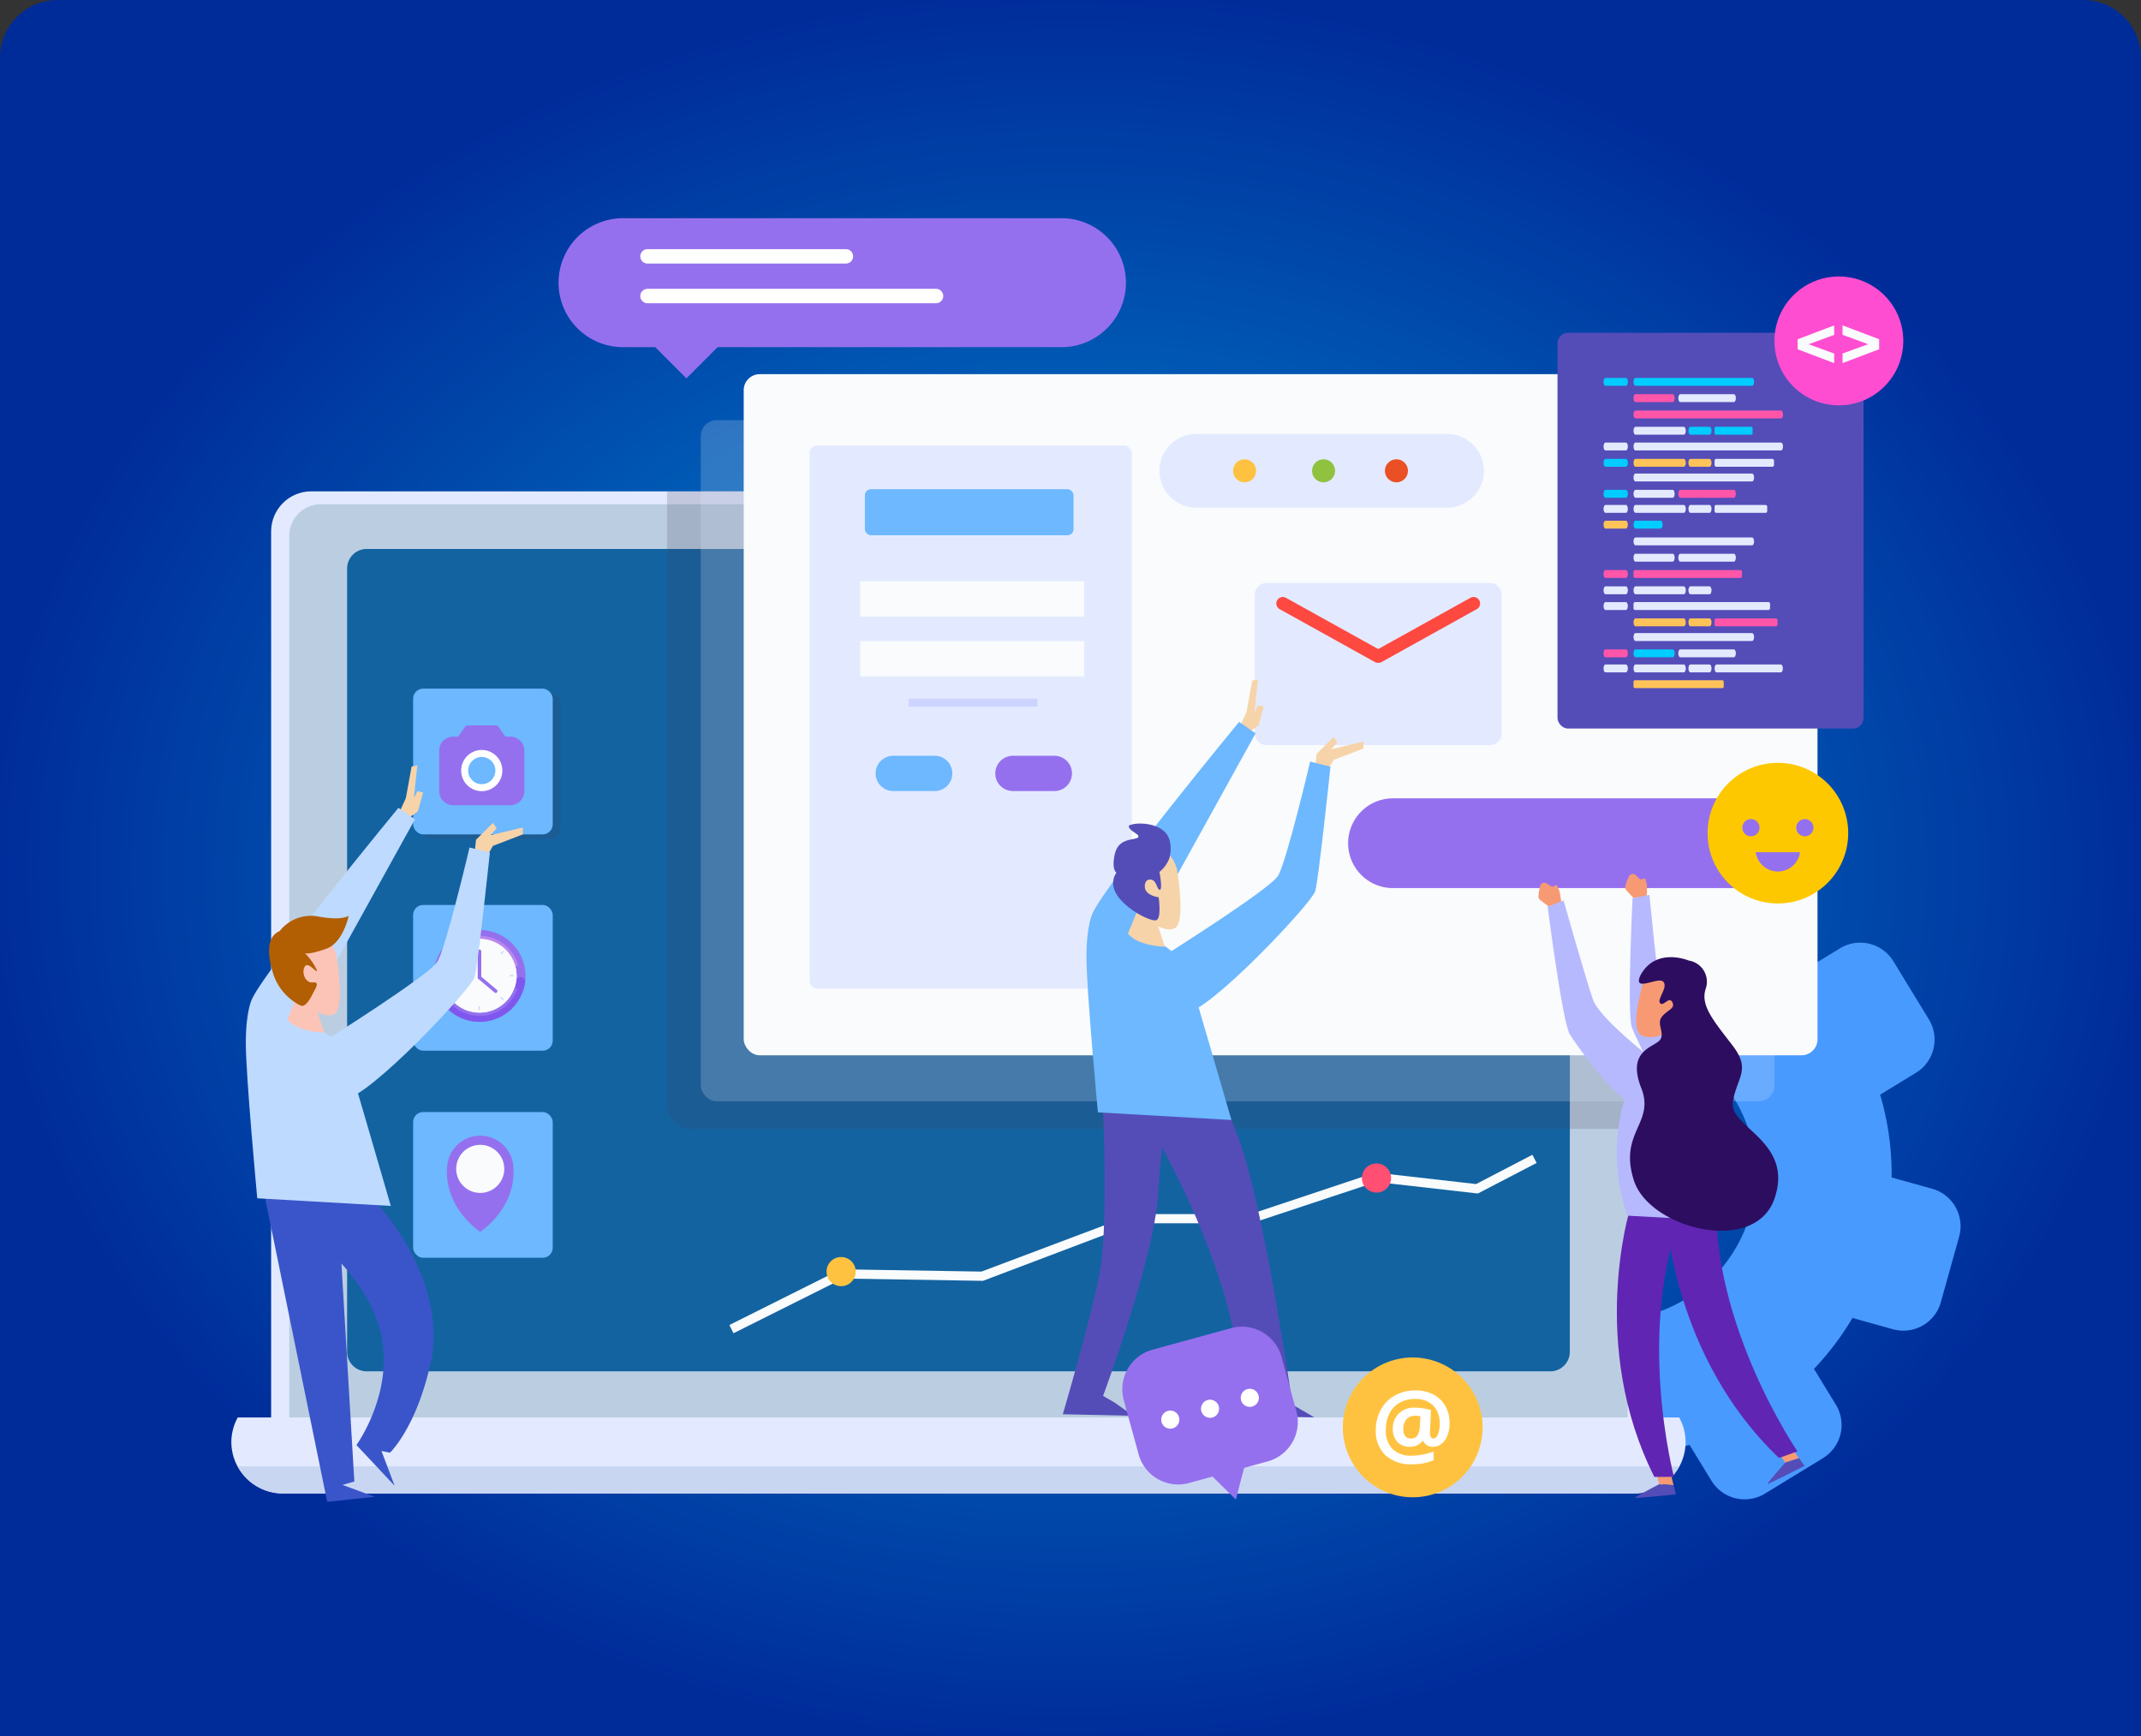 <svg xmlns="http://www.w3.org/2000/svg" xmlns:xlink="http://www.w3.org/1999/xlink" width="370" height="300" viewBox="0 0 370 300">
  <rect x="0" y="0" width="370" height="300" fill="#333333" stroke="none"/>
  <defs>
    <radialGradient id="radial-gradient" cx="0.5" cy="0.5" r="0.5" gradientUnits="objectBoundingBox">
      <stop offset="0" stop-color="#0094d6"/>
      <stop offset="1" stop-color="#002c9a"/>
    </radialGradient>
  </defs>
  <g id="Group_8208" data-name="Group 8208" transform="translate(-375 -1216)">
    <path id="Rectangle_645" data-name="Rectangle 645" d="M10,0H360a10,10,0,0,1,10,10V300a0,0,0,0,1,0,0H0a0,0,0,0,1,0,0V10A10,10,0,0,1,10,0Z" transform="translate(375 1216)" fill="url(#radial-gradient)"/>
    <g id="Group_7280" data-name="Group 7280" transform="translate(41.323 1081.118)">
      <path id="Path_23923" data-name="Path 23923" d="M542.088,315.765a25.146,25.146,0,0,0,2.384-41.322,94.108,94.108,0,0,1,10.363-12.273c1.813-1.812,3.656-3.521,5.517-5.156.744.629,1.473,1.276,2.183,1.953l6.19-3.783a6.721,6.721,0,0,1,9.238,2.229l6.132,10.034a6.719,6.719,0,0,1-2.229,9.238l-6.19,3.783a48.464,48.464,0,0,1,1.984,14.305l7,1.951a6.721,6.721,0,0,1,4.667,8.279l-3.162,11.328A6.72,6.72,0,0,1,577.881,321l-6.989-1.951a48.343,48.343,0,0,1-6.65,8.8l3.783,6.19a6.72,6.72,0,0,1-2.229,9.238l-10.034,6.133a6.719,6.719,0,0,1-9.238-2.229l-3.783-6.19a48.3,48.3,0,0,1-11.01,1.9,77.052,77.052,0,0,1-2.764-23.455A25.041,25.041,0,0,0,542.088,315.765Z" transform="translate(82.921 43.585)" fill="#489aff"/>
      <g id="Group_7239" data-name="Group 7239" transform="translate(373.658 219.792)">
        <g id="Group_7238" data-name="Group 7238">
          <rect id="Rectangle_1428" data-name="Rectangle 1428" width="237.564" height="168.795" rx="6.928" transform="translate(6.877)" fill="#e3eaff"/>
          <path id="Path_26979" data-name="Path 26979" d="M5.491,0H225.822a5.491,5.491,0,0,1,5.491,5.491V158.863a5.491,5.491,0,0,1-5.491,5.491H5.491A5.491,5.491,0,0,1,0,158.863V5.491A5.491,5.491,0,0,1,5.491,0Z" transform="translate(10.003 2.221)" fill="#bbcee1"/>
          <path id="Path_26978" data-name="Path 26978" d="M3.383,0H207.924a3.383,3.383,0,0,1,3.383,3.383V138.734a3.383,3.383,0,0,1-3.383,3.383H3.383A3.383,3.383,0,0,1,0,138.734V3.383A3.383,3.383,0,0,1,3.383,0Z" transform="translate(20.005 9.955)" fill="#1363a1"/>
          <path id="Path_23924" data-name="Path 23924" d="M374.767,307.683a8.816,8.816,0,0,0-1.109,4.22,8.909,8.909,0,0,0,8.908,8.908h233.5a8.909,8.909,0,0,0,8.91-8.908,8.817,8.817,0,0,0-1.109-4.22Z" transform="translate(-373.658 -147.641)" fill="#e3eaff"/>
        </g>
        <path id="Path_23925" data-name="Path 23925" d="M374.381,313.185a8.866,8.866,0,0,0,7.8,4.688h233.5a8.869,8.869,0,0,0,7.8-4.688Z" transform="translate(-373.272 -144.702)" fill="#c8d6f2"/>
      </g>
      <path id="Path_23926" data-name="Path 23926" d="M581.259,203.359H422.736V309.3a4.242,4.242,0,0,0,4.242,4.242H591.887V213.986A10.627,10.627,0,0,0,581.259,203.359Z" transform="translate(26.212 16.433)" fill="#424261" opacity="0.2"/>
      <rect id="Rectangle_1431" data-name="Rectangle 1431" width="185.572" height="117.706" rx="2.765" transform="translate(454.78 207.494)" fill="#e3eaff" opacity="0.21"/>
      <rect id="Rectangle_1432" data-name="Rectangle 1432" width="185.572" height="117.706" rx="2.765" transform="translate(462.202 199.541)" fill="#f9fbfc"/>
      <rect id="Rectangle_1433" data-name="Rectangle 1433" width="24.124" height="25.185" rx="1.728" transform="translate(406.465 254.682)" fill="#424261" opacity="0.2"/>
      <rect id="Rectangle_1434" data-name="Rectangle 1434" width="24.124" height="25.185" rx="1.728" transform="translate(405.073 291.266)" fill="#6db8ff"/>
      <rect id="Rectangle_1435" data-name="Rectangle 1435" width="24.124" height="25.185" rx="1.728" transform="translate(405.073 327.055)" fill="#6db8ff"/>
      <g id="Group_7240" data-name="Group 7240" transform="translate(410.905 331.139)">
        <path id="Path_23927" data-name="Path 23927" d="M409.438,281.675a5.734,5.734,0,0,0-11.469,0s-.809,6.075,5.734,10.9C410.246,287.75,409.438,281.675,409.438,281.675Z" transform="translate(-397.937 -275.941)" fill="#9570ee"/>
        <path id="Path_23928" data-name="Path 23928" d="M403.48,285.265a4.153,4.153,0,1,1,3.8-3.8A4.155,4.155,0,0,1,403.48,285.265Z" transform="translate(-397.376 -275.39)" fill="#f9fbfc"/>
      </g>
      <g id="Group_7247" data-name="Group 7247" transform="translate(408.624 295.593)">
        <g id="Group_7242" data-name="Group 7242">
          <g id="Group_7241" data-name="Group 7241">
            <path id="Path_23929" data-name="Path 23929" d="M412.318,260.7a7.934,7.934,0,1,1-7.933-7.933A7.933,7.933,0,0,1,412.318,260.7Z" transform="translate(-396.451 -252.77)" fill="#9570ee"/>
            <path id="Path_23930" data-name="Path 23930" d="M410.248,260.168a6.4,6.4,0,1,1-6.4-6.4A6.4,6.4,0,0,1,410.248,260.168Z" transform="translate(-395.916 -252.235)" fill="#f9fbfc"/>
            <path id="Path_23931" data-name="Path 23931" d="M403.933,253.949a6.4,6.4,0,0,1,6.133,4.573.256.256,0,0,0,.245.187h0a.256.256,0,0,0,.245-.327,6.91,6.91,0,0,0-13.25,0,.257.257,0,0,0,.247.327h0a.259.259,0,0,0,.245-.187A6.4,6.4,0,0,1,403.933,253.949Z" transform="translate(-395.999 -252.414)" fill="#bb87ee"/>
            <path id="Path_23932" data-name="Path 23932" d="M411.459,258.075a.763.763,0,0,0-.759.655,6.4,6.4,0,0,1-12.676,0,.763.763,0,0,0-.759-.655h0a.766.766,0,0,0-.762.864,7.932,7.932,0,0,0,15.72,0,.766.766,0,0,0-.762-.864Z" transform="translate(-396.428 -249.937)" fill="#7f57ee"/>
            <path id="Path_23933" data-name="Path 23933" d="M410.248,260.168a6.4,6.4,0,1,1-6.4-6.4A6.4,6.4,0,0,1,410.248,260.168Z" transform="translate(-395.916 -252.235)" fill="#f9fbfc"/>
            <path id="Path_23934" data-name="Path 23934" d="M410.12,259.287a.26.26,0,0,0-.242.17,6.4,6.4,0,0,1-11.989,0,.26.26,0,0,0-.241-.17h0a.257.257,0,0,0-.242.345,6.913,6.913,0,0,0,12.955,0,.256.256,0,0,0-.241-.345Z" transform="translate(-395.95 -249.289)" fill="#9570ee"/>
          </g>
          <path id="Path_23935" data-name="Path 23935" d="M401.718,260.09h0a.307.307,0,0,1-.307-.307v-4.5a.308.308,0,0,1,.307-.307h0a.308.308,0,0,1,.308.307v4.5A.307.307,0,0,1,401.718,260.09Z" transform="translate(-393.802 -251.594)" fill="#9570ee"/>
          <path id="Path_23936" data-name="Path 23936" d="M401.492,258.035h0a.306.306,0,0,1,.433-.035l2.778,2.347a.307.307,0,0,1,.037.433h0a.307.307,0,0,1-.433.037l-2.778-2.349A.306.306,0,0,1,401.492,258.035Z" transform="translate(-393.797 -250.016)" fill="#9570ee"/>
        </g>
        <g id="Group_7243" data-name="Group 7243" transform="translate(7.755 1.97)">
          <rect id="Rectangle_1436" data-name="Rectangle 1436" width="0.23" height="0.614" fill="#ced6ff"/>
          <rect id="Rectangle_1437" data-name="Rectangle 1437" width="0.23" height="0.614" transform="translate(0 11.209)" fill="#ced6ff"/>
        </g>
        <g id="Group_7244" data-name="Group 7244" transform="translate(1.958 7.767)">
          <rect id="Rectangle_1438" data-name="Rectangle 1438" width="0.23" height="0.614" transform="translate(0 0.23) rotate(-90)" fill="#ced6ff"/>
          <rect id="Rectangle_1439" data-name="Rectangle 1439" width="0.23" height="0.614" transform="translate(11.209 0.23) rotate(-90)" fill="#ced6ff"/>
        </g>
        <g id="Group_7245" data-name="Group 7245" transform="translate(3.608 3.62)">
          <rect id="Rectangle_1440" data-name="Rectangle 1440" width="0.23" height="0.614" transform="translate(0 0.163) rotate(-44.976)" fill="#ced6ff"/>
          <rect id="Rectangle_1441" data-name="Rectangle 1441" width="0.23" height="0.614" transform="translate(7.926 8.089) rotate(-45)" fill="#ced6ff"/>
        </g>
        <g id="Group_7246" data-name="Group 7246" transform="translate(3.608 3.62)">
          <rect id="Rectangle_1442" data-name="Rectangle 1442" width="0.23" height="0.614" transform="translate(0.163 8.523) rotate(-134.997)" fill="#ced6ff"/>
          <rect id="Rectangle_1443" data-name="Rectangle 1443" width="0.23" height="0.614" transform="matrix(-0.707, -0.707, 0.707, -0.707, 8.089, 0.597)" fill="#ced6ff"/>
        </g>
      </g>
      <g id="Group_7254" data-name="Group 7254" transform="translate(376.157 253.887)">
        <rect id="Rectangle_1444" data-name="Rectangle 1444" width="24.124" height="25.185" rx="1.728" transform="translate(28.916)" fill="#6db8ff"/>
        <g id="Group_7253" data-name="Group 7253" transform="translate(0 13.255)">
          <path id="Path_23937" data-name="Path 23937" d="M393.83,243.569l1.988-1.392.895-3.281-.994-.2-.6,1.193.6-5.667-.994.2-.994,5.468-1.193,2.585,1.093.7" transform="translate(-366.074 -234.224)" fill="#f7d3a9"/>
          <path id="Path_23938" data-name="Path 23938" d="M401.048,246.007l.265-2.386,2.916-2.916.663.928-1.06,1.193L409.4,241.5v1.193l-5.17,1.988-1.06,1.856Z" transform="translate(-361.528 -230.763)" fill="#f7d3a9"/>
          <g id="Group_7252" data-name="Group 7252" transform="translate(0 7.339)">
            <g id="Group_7251" data-name="Group 7251">
              <path id="Path_23939" data-name="Path 23939" d="M377.389,282.612l10.843,53.044,8.206-.879-5.568-2.052,2.051-.586-2.931-49.527Z" transform="translate(-374.165 -215.72)" fill="#3a55ca"/>
              <path id="Path_23940" data-name="Path 23940" d="M393.66,283.06s13.773,12.9,11.722,28.428c-2.344,12.308-7.327,17-7.327,17l-1.465-.293,2.272,6.007-6.6-7.034s8.132-11.21,3.077-22.859A31.4,31.4,0,0,0,379.3,288.483s9.451-8.572,10.111-8.353A45.416,45.416,0,0,1,393.66,283.06Z" transform="translate(-373.144 -217.048)" fill="#3a55ca"/>
              <g id="Group_7250" data-name="Group 7250">
                <path id="Path_23941" data-name="Path 23941" d="M401.663,239.008s-22.639,27.476-25.276,32.969c0,0-1.1,1.979-1.1,7.693s1.979,26.816,1.979,26.816l23.079,1.318s-7.474-25.716-7.693-26.375-3.956-4.616-7.473-5.5l19.342-34.946Z" transform="translate(-375.287 -239.008)" fill="#bedaff"/>
                <g id="Group_7249" data-name="Group 7249" transform="translate(5.939 20.838)">
                  <path id="Path_23942" data-name="Path 23942" d="M384.834,262.018s.962,2.853,1.493,4.578c0,0-4.711-.1-6.37-2.289l1.758-4.213Z" transform="translate(-378.732 -248.585)" fill="#fcc4b7"/>
                  <g id="Group_7248" data-name="Group 7248">
                    <path id="Path_23943" data-name="Path 23943" d="M388.843,257.109s1.393,8.114,0,9.958-6.17-1.29-8.16-4.242-2.389-9.588.994-10.142A6.257,6.257,0,0,1,388.843,257.109Z" transform="translate(-379.158 -252.592)" fill="#fcc4b7"/>
                  </g>
                </g>
                <path id="Path_23944" data-name="Path 23944" d="M384.4,277s18.15-11.418,19.613-13.759,5.563-19.761,5.563-19.761l3.513.877s-2.049,19.468-2.634,21.517-18.444,21.078-22.542,21.078S382.346,281.68,384.4,277Z" transform="translate(-370.914 -236.621)" fill="#bedaff"/>
              </g>
            </g>
            <path id="Path_23945" data-name="Path 23945" d="M379.741,253.811a6.882,6.882,0,0,1,6.629-2.519c4.242.795,5.3-.132,5.3-.132s-.928,4.639-3.844,5.7-3.711.795-3.711.795a9.887,9.887,0,0,1,1.988,2.784c.4,1.192-1.325-1.459-1.988-.531s0,2.916,1.325,2.784.529.928,0,1.988-1.325,2.386-2.122,1.988a9.367,9.367,0,0,1-4.639-5.3C377.621,258.053,377.356,254.871,379.741,253.811Z" transform="translate(-373.89 -232.518)" fill="#b25e02"/>
          </g>
        </g>
      </g>
      <rect id="Rectangle_1445" data-name="Rectangle 1445" width="55.672" height="93.847" rx="1.296" transform="translate(473.602 211.868)" fill="#e3eaff"/>
      <rect id="Rectangle_1446" data-name="Rectangle 1446" width="36.054" height="7.953" rx="1.037" transform="translate(483.146 219.424)" fill="#6db8ff"/>
      <path id="Path_23946" data-name="Path 23946" d="M456.444,239.24h-7.16a3.046,3.046,0,0,1-3.047-3.047h0a3.047,3.047,0,0,1,3.047-3.048h7.16a3.047,3.047,0,0,1,3.048,3.048h0A3.047,3.047,0,0,1,456.444,239.24Z" transform="translate(38.764 32.342)" fill="#6db8ff"/>
      <path id="Path_23947" data-name="Path 23947" d="M469.925,239.24h-7.161a3.046,3.046,0,0,1-3.047-3.047h0a3.047,3.047,0,0,1,3.047-3.048h7.161a3.047,3.047,0,0,1,3.047,3.048h0A3.046,3.046,0,0,1,469.925,239.24Z" transform="translate(45.963 32.342)" fill="#9570ee"/>
      <rect id="Rectangle_1447" data-name="Rectangle 1447" width="38.705" height="6.097" transform="translate(482.35 235.33)" fill="#f9fbfc"/>
      <rect id="Rectangle_1448" data-name="Rectangle 1448" width="38.705" height="6.097" transform="translate(482.35 245.669)" fill="#f9fbfc"/>
      <rect id="Rectangle_1449" data-name="Rectangle 1449" width="22.269" height="1.392" transform="translate(490.701 255.61)" fill="#cdd4ff"/>
      <path id="Path_23948" data-name="Path 23948" d="M576.807,253.448H507.216a7.754,7.754,0,0,1-7.753-7.755h0a7.754,7.754,0,0,1,7.753-7.753h69.591a7.754,7.754,0,0,1,7.753,7.753h0A7.754,7.754,0,0,1,576.807,253.448Z" transform="translate(67.19 34.902)" fill="#9570ee"/>
      <g id="Group_7255" data-name="Group 7255" transform="translate(534.045 209.881)">
        <path id="Path_23949" data-name="Path 23949" d="M527.914,209.622H484.57a6.362,6.362,0,0,1-6.363-6.362h0a6.362,6.362,0,0,1,6.363-6.362h43.344a6.362,6.362,0,0,1,6.362,6.362h0A6.362,6.362,0,0,1,527.914,209.622Z" transform="translate(-478.207 -196.898)" fill="#e3eaff"/>
        <path id="Path_23950" data-name="Path 23950" d="M490.478,201.737a1.988,1.988,0,1,1-1.988-1.988A1.988,1.988,0,0,1,490.478,201.737Z" transform="translate(-473.777 -195.375)" fill="#ffc240"/>
        <path id="Path_23951" data-name="Path 23951" d="M499.378,201.737a1.988,1.988,0,1,1-1.988-1.988A1.988,1.988,0,0,1,499.378,201.737Z" transform="translate(-469.023 -195.375)" fill="#90c240"/>
        <path id="Path_23952" data-name="Path 23952" d="M507.586,201.737a1.988,1.988,0,1,1-1.988-1.988A1.988,1.988,0,0,1,507.586,201.737Z" transform="translate(-464.64 -195.375)" fill="#eb4f24"/>
      </g>
      <g id="Group_7257" data-name="Group 7257" transform="translate(409.571 260.235)">
        <circle id="Ellipse_431" data-name="Ellipse 431" cx="4.843" cy="4.843" r="4.843" transform="translate(2.444 2.95)" fill="#fff"/>
        <g id="Group_7256" data-name="Group 7256">
          <path id="Path_23953" data-name="Path 23953" d="M409.376,231.666h-.853L407.3,229.94a.52.52,0,0,0-.422-.218h-4.894a.515.515,0,0,0-.42.218l-1.226,1.726h-.855a2.421,2.421,0,0,0-2.413,2.415v7.02a2.421,2.421,0,0,0,2.413,2.415h9.895a2.421,2.421,0,0,0,2.413-2.415v-7.02A2.421,2.421,0,0,0,409.376,231.666Zm-4.947,9.422a3.558,3.558,0,1,1,3.558-3.558A3.558,3.558,0,0,1,404.429,241.088Z" transform="translate(-397.068 -229.722)" fill="#9570ee"/>
          <circle id="Ellipse_432" data-name="Ellipse 432" cx="2.352" cy="2.352" r="2.352" transform="translate(5.009 5.456)" fill="#6db8ff"/>
        </g>
      </g>
      <g id="Group_7258" data-name="Group 7258" transform="translate(550.525 235.631)">
        <path id="Rectangle_1450" data-name="Rectangle 1450" d="M2.045,0h38.57a2.045,2.045,0,0,1,2.045,2.045V25.977a2.045,2.045,0,0,1-2.045,2.045H2.044A2.044,2.044,0,0,1,0,25.977V2.045A2.045,2.045,0,0,1,2.045,0Z" fill="#e3eaff"/>
        <path id="Path_23954" data-name="Path 23954" d="M509.025,226.637h-.083a1.121,1.121,0,0,1-.545-.141l-16.444-9.135a1.121,1.121,0,0,1,1.089-1.961l15.941,8.856,15.941-8.856a1.121,1.121,0,0,1,1.088,1.961L509.57,226.5A1.129,1.129,0,0,1,509.025,226.637Z" transform="translate(-487.654 -212.843)" fill="#fd4940"/>
      </g>
      <rect id="Rectangle_1451" data-name="Rectangle 1451" width="52.888" height="68.397" rx="1.814" transform="translate(602.84 192.383)" fill="#544db8"/>
      <g id="Group_7259" data-name="Group 7259" transform="translate(610.792 200.188)">
        <path id="Path_23955" data-name="Path 23955" d="M532.1,191.944h-3.524c-.187,0-.339-.305-.339-.683h0c0-.376.152-.681.339-.681H532.1c.189,0,.341.305.341.681h0C532.438,191.639,532.286,191.944,532.1,191.944Z" transform="translate(-528.235 -190.58)" fill="#0cf"/>
        <path id="Path_23956" data-name="Path 23956" d="M552.109,191.944H531.953c-.187,0-.339-.305-.339-.683h0c0-.376.152-.681.339-.681h20.156c.187,0,.341.305.341.681h0C552.45,191.639,552.3,191.944,552.109,191.944Z" transform="translate(-526.43 -190.58)" fill="#0cf"/>
        <path id="Path_23957" data-name="Path 23957" d="M538.382,193.778h-6.429c-.187,0-.339-.305-.339-.681h0c0-.376.152-.681.339-.681h6.429c.187,0,.339.305.339.681h0C538.721,193.473,538.57,193.778,538.382,193.778Z" transform="translate(-526.43 -189.599)" fill="#ff56a9"/>
        <path id="Path_23958" data-name="Path 23958" d="M546.264,193.778H537c-.187,0-.339-.305-.339-.681h0c0-.376.152-.681.339-.681h9.267c.187,0,.339.305.339.681h0C546.6,193.473,546.452,193.778,546.264,193.778Z" transform="translate(-523.736 -189.599)" fill="#e3eaff"/>
        <path id="Path_23959" data-name="Path 23959" d="M552.109,202.718H531.953c-.187,0-.339-.305-.339-.683h0c0-.376.152-.681.339-.681h20.156c.187,0,.341.305.341.681h0C552.45,202.413,552.3,202.718,552.109,202.718Z" transform="translate(-526.43 -184.826)" fill="#e3eaff"/>
        <path id="Path_23960" data-name="Path 23960" d="M532.1,204.552h-3.524c-.187,0-.339-.3-.339-.681h0c0-.376.152-.681.339-.681H532.1c.189,0,.341.305.341.681h0C532.438,204.249,532.286,204.552,532.1,204.552Z" transform="translate(-528.235 -183.845)" fill="#0cf"/>
        <path id="Path_23961" data-name="Path 23961" d="M538.382,204.552h-6.429c-.187,0-.339-.3-.339-.681h0c0-.376.152-.681.339-.681h6.429c.187,0,.339.305.339.681h0C538.721,204.249,538.57,204.552,538.382,204.552Z" transform="translate(-526.43 -183.845)" fill="#e3eaff"/>
        <path id="Path_23962" data-name="Path 23962" d="M546.264,204.552H537c-.187,0-.339-.3-.339-.681h0c0-.376.152-.681.339-.681h9.267c.187,0,.339.305.339.681h0C546.6,204.249,546.452,204.552,546.264,204.552Z" transform="translate(-523.736 -183.845)" fill="#ff56a9"/>
        <path id="Path_23963" data-name="Path 23963" d="M557.109,195.614H531.953c-.187,0-.339-.305-.339-.681h0c0-.376.152-.681.339-.681h25.156c.187,0,.339.305.339.681h0C557.448,195.309,557.3,195.614,557.109,195.614Z" transform="translate(-526.43 -188.619)" fill="#ff56a9"/>
        <rect id="Rectangle_1452" data-name="Rectangle 1452" width="6.575" height="1.363" rx="0.234" transform="translate(19.19 8.449)" fill="#0cf"/>
        <path id="Path_23964" data-name="Path 23964" d="M540.309,197.45h-8.356c-.187,0-.339-.305-.339-.681h0c0-.377.152-.681.339-.681h8.356c.187,0,.339.3.339.681h0C540.648,197.145,540.5,197.45,540.309,197.45Z" transform="translate(-526.43 -187.638)" fill="#e3eaff"/>
        <path id="Path_23965" data-name="Path 23965" d="M541.453,197.45h-3.314c-.187,0-.339-.305-.339-.681h0c0-.377.152-.681.339-.681h3.314c.187,0,.339.3.339.681h0C541.792,197.145,541.64,197.45,541.453,197.45Z" transform="translate(-523.127 -187.638)" fill="#0cf"/>
        <path id="Path_23966" data-name="Path 23966" d="M532.1,199.226h-3.524c-.187,0-.339-.305-.339-.683h0c0-.376.152-.681.339-.681H532.1c.189,0,.341.305.341.681h0C532.438,198.921,532.286,199.226,532.1,199.226Z" transform="translate(-528.235 -186.691)" fill="#e3eaff"/>
        <path id="Path_23967" data-name="Path 23967" d="M557.109,199.226H531.953c-.187,0-.339-.305-.339-.683h0c0-.376.152-.681.339-.681h25.156c.187,0,.339.305.339.681h0C557.448,198.921,557.3,199.226,557.109,199.226Z" transform="translate(-526.43 -186.691)" fill="#e3eaff"/>
        <path id="Path_23968" data-name="Path 23968" d="M532.1,206.254h-3.524c-.187,0-.339-.305-.339-.683h0c0-.376.152-.681.339-.681H532.1c.189,0,.341.305.341.681h0C532.438,205.949,532.286,206.254,532.1,206.254Z" transform="translate(-528.235 -182.937)" fill="#e3eaff"/>
        <rect id="Rectangle_1453" data-name="Rectangle 1453" width="9.096" height="1.363" rx="0.275" transform="translate(19.19 21.953)" fill="#e3eaff"/>
        <path id="Path_23969" data-name="Path 23969" d="M540.309,206.254h-8.356c-.187,0-.339-.305-.339-.683h0c0-.376.152-.681.339-.681h8.356c.187,0,.339.305.339.681h0C540.648,205.949,540.5,206.254,540.309,206.254Z" transform="translate(-526.43 -182.937)" fill="#e3eaff"/>
        <path id="Path_23970" data-name="Path 23970" d="M541.453,206.254h-3.314c-.187,0-.339-.305-.339-.683h0c0-.376.152-.681.339-.681h3.314c.187,0,.339.305.339.681h0C541.792,205.949,541.64,206.254,541.453,206.254Z" transform="translate(-523.127 -182.937)" fill="#e3eaff"/>
        <path id="Path_23971" data-name="Path 23971" d="M532.1,208.027h-3.524c-.187,0-.339-.305-.339-.681h0c0-.376.152-.681.339-.681H532.1c.189,0,.341.305.341.681h0C532.438,207.722,532.286,208.027,532.1,208.027Z" transform="translate(-528.235 -181.989)" fill="#ffc359"/>
        <path id="Path_23972" data-name="Path 23972" d="M536.308,208.027h-4.355c-.187,0-.339-.305-.339-.681h0c0-.376.152-.681.339-.681h4.355c.187,0,.339.305.339.681h0C536.647,207.722,536.5,208.027,536.308,208.027Z" transform="translate(-526.43 -181.989)" fill="#0cf"/>
        <path id="Path_23973" data-name="Path 23973" d="M528.574,201.06c-.187,0-.339-.3-.339-.681h0c0-.376.152-.681.339-.681H532.1c.189,0,.341.305.341.681h0c0,.377-.152.681-.341.681" transform="translate(-528.235 -185.71)" fill="#0cf"/>
        <rect id="Rectangle_1454" data-name="Rectangle 1454" width="10.278" height="1.363" rx="0.292" transform="translate(19.19 13.988)" fill="#e3eaff"/>
        <path id="Path_23974" data-name="Path 23974" d="M540.309,201.06h-8.356c-.187,0-.339-.3-.339-.681h0c0-.376.152-.681.339-.681h8.356c.187,0,.339.305.339.681h0C540.648,200.757,540.5,201.06,540.309,201.06Z" transform="translate(-526.43 -185.71)" fill="#ffc359"/>
        <path id="Path_23975" data-name="Path 23975" d="M541.453,201.06h-3.314c-.187,0-.339-.3-.339-.681h0c0-.376.152-.681.339-.681h3.314c.187,0,.339.305.339.681h0C541.792,200.757,541.64,201.06,541.453,201.06Z" transform="translate(-523.127 -185.71)" fill="#ffc359"/>
        <path id="Path_23976" data-name="Path 23976" d="M552.109,209.916H531.953c-.187,0-.339-.305-.339-.683h0c0-.376.152-.681.339-.681h20.156c.187,0,.341.305.341.681h0C552.45,209.611,552.3,209.916,552.109,209.916Z" transform="translate(-526.43 -180.981)" fill="#e3eaff"/>
        <path id="Path_23977" data-name="Path 23977" d="M538.382,211.75h-6.429c-.187,0-.339-.3-.339-.681h0c0-.376.152-.681.339-.681h6.429c.187,0,.339.305.339.681h0C538.721,211.447,538.57,211.75,538.382,211.75Z" transform="translate(-526.43 -180.001)" fill="#e3eaff"/>
        <path id="Path_23978" data-name="Path 23978" d="M546.264,211.75H537c-.187,0-.339-.3-.339-.681h0c0-.376.152-.681.339-.681h9.267c.187,0,.339.305.339.681h0C546.6,211.447,546.452,211.75,546.264,211.75Z" transform="translate(-523.736 -180.001)" fill="#e3eaff"/>
        <path id="Path_23979" data-name="Path 23979" d="M552.109,220.69H531.953c-.187,0-.339-.305-.339-.681h0c0-.377.152-.683.339-.683h20.156c.187,0,.341.305.341.683h0C552.45,220.385,552.3,220.69,552.109,220.69Z" transform="translate(-526.43 -175.227)" fill="#e3eaff"/>
        <path id="Path_23980" data-name="Path 23980" d="M532.1,222.526h-3.524c-.187,0-.339-.305-.339-.683h0c0-.376.152-.681.339-.681H532.1c.189,0,.341.305.341.681h0C532.438,222.221,532.286,222.526,532.1,222.526Z" transform="translate(-528.235 -174.247)" fill="#ff56a9"/>
        <path id="Path_23981" data-name="Path 23981" d="M538.382,222.526h-6.429c-.187,0-.339-.305-.339-.683h0c0-.376.152-.681.339-.681h6.429c.187,0,.339.305.339.681h0C538.721,222.221,538.57,222.526,538.382,222.526Z" transform="translate(-526.43 -174.247)" fill="#0cf"/>
        <path id="Path_23982" data-name="Path 23982" d="M546.264,222.526H537c-.187,0-.339-.305-.339-.683h0c0-.376.152-.681.339-.681h9.267c.187,0,.339.305.339.681h0C546.6,222.221,546.452,222.526,546.264,222.526Z" transform="translate(-523.736 -174.247)" fill="#e3eaff"/>
        <path id="Path_23983" data-name="Path 23983" d="M532.1,213.586h-3.524c-.187,0-.339-.305-.339-.681h0c0-.376.152-.681.339-.681H532.1c.189,0,.341.305.341.681h0C532.438,213.281,532.286,213.586,532.1,213.586Z" transform="translate(-528.235 -179.02)" fill="#ff56a9"/>
        <rect id="Rectangle_1455" data-name="Rectangle 1455" width="18.743" height="1.363" rx="0.267" transform="translate(5.183 33.204)" fill="#ff56a9"/>
        <path id="Path_23984" data-name="Path 23984" d="M532.1,215.422h-3.524c-.187,0-.339-.305-.339-.681h0c0-.376.152-.681.339-.681H532.1c.189,0,.341.305.341.681h0C532.438,215.117,532.286,215.422,532.1,215.422Z" transform="translate(-528.235 -178.04)" fill="#e3eaff"/>
        <path id="Path_23985" data-name="Path 23985" d="M540.309,215.422h-8.356c-.187,0-.339-.305-.339-.681h0c0-.376.152-.681.339-.681h8.356c.187,0,.339.305.339.681h0C540.648,215.117,540.5,215.422,540.309,215.422Z" transform="translate(-526.43 -178.04)" fill="#e3eaff"/>
        <path id="Path_23986" data-name="Path 23986" d="M541.453,215.422h-3.314c-.187,0-.339-.305-.339-.681h0c0-.376.152-.681.339-.681h3.314c.187,0,.339.305.339.681h0C541.792,215.117,541.64,215.422,541.453,215.422Z" transform="translate(-523.127 -178.04)" fill="#e3eaff"/>
        <path id="Path_23987" data-name="Path 23987" d="M532.1,217.2h-3.524c-.187,0-.339-.305-.339-.681h0c0-.377.152-.683.339-.683H532.1c.189,0,.341.305.341.683h0C532.438,216.893,532.286,217.2,532.1,217.2Z" transform="translate(-528.235 -177.092)" fill="#e3eaff"/>
        <path id="Rectangle_1456" data-name="Rectangle 1456" d="M.3,0h23a.3.3,0,0,1,.3.3v.764a.3.3,0,0,1-.3.3H.3a.3.3,0,0,1-.3-.3V.3A.3.3,0,0,1,.3,0Z" transform="translate(5.183 38.742)" fill="#e3eaff"/>
        <path id="Path_23988" data-name="Path 23988" d="M532.1,224.226h-3.524c-.187,0-.339-.305-.339-.681h0c0-.377.152-.683.339-.683H532.1c.189,0,.341.305.341.683h0C532.438,223.921,532.286,224.226,532.1,224.226Z" transform="translate(-528.235 -173.339)" fill="#e3eaff"/>
        <path id="Path_23989" data-name="Path 23989" d="M552.207,224.226H541.083c-.187,0-.339-.305-.339-.681h0c0-.377.152-.683.339-.683h11.124c.187,0,.339.305.339.683h0C552.546,223.921,552.394,224.226,552.207,224.226Z" transform="translate(-521.554 -173.339)" fill="#e3eaff"/>
        <path id="Path_23990" data-name="Path 23990" d="M540.309,224.226h-8.356c-.187,0-.339-.305-.339-.681h0c0-.377.152-.683.339-.683h8.356c.187,0,.339.305.339.683h0C540.648,223.921,540.5,224.226,540.309,224.226Z" transform="translate(-526.43 -173.339)" fill="#e3eaff"/>
        <path id="Path_23991" data-name="Path 23991" d="M541.453,224.226h-3.314c-.187,0-.339-.305-.339-.681h0c0-.377.152-.683.339-.683h3.314c.187,0,.339.305.339.683h0C541.792,223.921,541.64,224.226,541.453,224.226Z" transform="translate(-523.127 -173.339)" fill="#e3eaff"/>
        <rect id="Rectangle_1457" data-name="Rectangle 1457" width="15.592" height="1.363" rx="0.243" transform="translate(5.183 52.246)" fill="#ffc359"/>
        <rect id="Rectangle_1458" data-name="Rectangle 1458" width="10.882" height="1.363" rx="0.301" transform="translate(19.19 41.559)" fill="#ff56a9"/>
        <path id="Path_23992" data-name="Path 23992" d="M540.309,219.032h-8.356c-.187,0-.339-.3-.339-.681h0c0-.376.152-.681.339-.681h8.356c.187,0,.339.305.339.681h0C540.648,218.729,540.5,219.032,540.309,219.032Z" transform="translate(-526.43 -176.112)" fill="#ffc359"/>
        <path id="Path_23993" data-name="Path 23993" d="M541.453,219.032h-3.314c-.187,0-.339-.3-.339-.681h0c0-.376.152-.681.339-.681h3.314c.187,0,.339.305.339.681h0C541.792,218.729,541.64,219.032,541.453,219.032Z" transform="translate(-523.127 -176.112)" fill="#ffc359"/>
      </g>
      <g id="Group_7263" data-name="Group 7263" transform="translate(640.329 182.661)">
        <circle id="Ellipse_433" data-name="Ellipse 433" cx="11.134" cy="11.134" r="11.134" fill="#ff4dd1"/>
        <g id="Group_7262" data-name="Group 7262" transform="translate(4.006 8.444)">
          <g id="Group_7260" data-name="Group 7260">
            <path id="Path_23994" data-name="Path 23994" d="M556.422,186.305,552,187.925l4.423,1.608v1.66l-6.322-2.4v-1.726l6.322-2.4Z" transform="translate(-550.1 -184.659)" fill="#f9fbfc"/>
          </g>
          <g id="Group_7261" data-name="Group 7261" transform="translate(7.766)">
            <path id="Path_23995" data-name="Path 23995" d="M555.162,184.659l6.322,2.4v1.726l-6.322,2.4v-1.66l4.423-1.608-4.423-1.62Z" transform="translate(-555.162 -184.659)" fill="#f9fbfc"/>
          </g>
        </g>
      </g>
      <g id="Group_7265" data-name="Group 7265" transform="translate(561.039 364.764)">
        <circle id="Ellipse_434" data-name="Ellipse 434" cx="12.078" cy="12.078" r="12.078" transform="matrix(0.828, -0.561, 0.561, 0.828, 0, 13.558)" fill="#ffc240"/>
        <g id="Group_7264" data-name="Group 7264" transform="translate(10.398 10.39)">
          <path id="Path_23996" data-name="Path 23996" d="M515.335,310.325a5.688,5.688,0,0,1-.359,2.059,3.41,3.41,0,0,1-1.016,1.465,2.357,2.357,0,0,1-1.523.531,1.891,1.891,0,0,1-1.023-.278,1.581,1.581,0,0,1-.64-.73h-.126a2.676,2.676,0,0,1-2.148,1.008,2.875,2.875,0,0,1-2.178-.831,3.151,3.151,0,0,1-.8-2.277,3.519,3.519,0,0,1,1.048-2.657,3.777,3.777,0,0,1,2.734-1.006,9.45,9.45,0,0,1,1.479.129,8.115,8.115,0,0,1,1.332.308l-.18,3.82q0,1.084.594,1.085.5,0,.8-.73a5.177,5.177,0,0,0,.3-1.91,4.592,4.592,0,0,0-.523-2.221,3.559,3.559,0,0,0-1.473-1.473,4.515,4.515,0,0,0-2.168-.508,5.543,5.543,0,0,0-2.741.649,4.343,4.343,0,0,0-1.784,1.87,6.151,6.151,0,0,0-.621,2.824,4.474,4.474,0,0,0,1.152,3.308,4.521,4.521,0,0,0,3.34,1.152,10.042,10.042,0,0,0,1.819-.184,12.093,12.093,0,0,0,1.953-.535v1.5a9.392,9.392,0,0,1-3.711.71,6.485,6.485,0,0,1-4.627-1.562,5.675,5.675,0,0,1-1.66-4.343,7.273,7.273,0,0,1,.847-3.5,6.158,6.158,0,0,1,2.415-2.468,7.127,7.127,0,0,1,3.6-.894,6.561,6.561,0,0,1,3.07.7,4.987,4.987,0,0,1,2.085,2A5.963,5.963,0,0,1,515.335,310.325Zm-8,.977q0,1.648,1.342,1.648a1.252,1.252,0,0,0,1.071-.5,3.147,3.147,0,0,0,.445-1.612l.1-1.727a4.306,4.306,0,0,0-.9-.086,1.934,1.934,0,0,0-1.52.609A2.413,2.413,0,0,0,507.338,311.3Z" transform="translate(-502.581 -304.632)" fill="#fff"/>
        </g>
      </g>
      <g id="Group_7266" data-name="Group 7266" transform="translate(430.204 172.59)">
        <path id="Path_23997" data-name="Path 23997" d="M497.433,172.59H421.662a11.143,11.143,0,1,0,0,22.286h5.572l5.385,5.386L438,194.876h59.429a11.143,11.143,0,0,0,0-22.286Z" transform="translate(-410.518 -172.59)" fill="#9570ee"/>
        <path id="Path_23998" data-name="Path 23998" d="M470.834,183.037H420.974a1.246,1.246,0,0,1-1.247-1.246h0a1.247,1.247,0,0,1,1.247-1.247h49.859a1.247,1.247,0,0,1,1.246,1.247h0A1.246,1.246,0,0,1,470.834,183.037Z" transform="translate(-405.6 -168.342)" fill="#fff"/>
        <path id="Path_23999" data-name="Path 23999" d="M455.252,178.568H420.974a1.246,1.246,0,0,1-1.247-1.246h0a1.247,1.247,0,0,1,1.247-1.247h34.278a1.247,1.247,0,0,1,1.247,1.247h0A1.246,1.246,0,0,1,455.252,178.568Z" transform="translate(-405.6 -170.729)" fill="#fff"/>
      </g>
      <g id="Group_7270" data-name="Group 7270" transform="translate(599.546 285.91)">
        <path id="Path_24000" data-name="Path 24000" d="M535.184,265.275s-.928,2.752-1.439,4.415c0,0,4.543-.1,6.141-2.208l-1.7-4.062Z" transform="translate(-514.046 -237.399)" fill="#f7d3a9"/>
        <g id="Group_7267" data-name="Group 7267" transform="translate(16.675 103.49)">
          <path id="Path_24001" data-name="Path 24001" d="M534.238,314.166l.388,1.731,2.508.141-.53-2.119Z" transform="translate(-530.458 -313.918)" fill="#f79a74"/>
          <path id="Path_24002" data-name="Path 24002" d="M535.942,315.208s-4.2,2.191-4.168,2.332,7.1-.6,7.1-.6l-.423-1.589Z" transform="translate(-531.774 -313.229)" fill="#544db8"/>
        </g>
        <g id="Group_7268" data-name="Group 7268" transform="translate(39.585 99.168)">
          <path id="Path_24003" data-name="Path 24003" d="M548.055,312.183l.985,1.475,2.391-.771-1.257-1.787Z" transform="translate(-545.988 -311.101)" fill="#f79a74"/>
          <path id="Path_24004" data-name="Path 24004" d="M549.759,313.036s-3.133,3.556-3.05,3.676,6.409-3.116,6.409-3.116l-.968-1.33Z" transform="translate(-546.708 -310.479)" fill="#544db8"/>
        </g>
        <path id="Path_24005" data-name="Path 24005" d="M531.977,284.333s-7.206,23.527,4.239,46.207h3.392s-6.782-25.647,1.7-46.418Z" transform="translate(-516.185 -226.343)" fill="#6125b3"/>
        <path id="Path_24006" data-name="Path 24006" d="M535.277,285.961s1.117,24.581,19.517,42.1l3.194-1.14s-15-21.878-14-44.289Z" transform="translate(-513.228 -227.14)" fill="#6125b3"/>
        <g id="Group_7269" data-name="Group 7269" transform="translate(0 0)">
          <path id="Path_24007" data-name="Path 24007" d="M534.432,249.894l.009-1.451a.717.717,0,0,0-.025-.189l-.276-1.037-.827.212-.844-.779a.715.715,0,0,0-1.134.218,7.98,7.98,0,0,0-.65,1.8.708.708,0,0,0,.183.6l1.289,1.41a.717.717,0,0,0,.733.2l1.028-.3A.715.715,0,0,0,534.432,249.894Z" transform="translate(-515.684 -246.458)" fill="#f79a74"/>
          <path id="Path_24008" data-name="Path 24008" d="M546.585,280.451s-9.4-10.073-10.018-13.844-1.994-17.794-1.994-17.794l-2.9.558s-.994,20.061-.115,22.372,6.53,14.083,10.212,15.171S548.039,284.371,546.585,280.451Z" transform="translate(-515.406 -245.2)" fill="#b6b9fe"/>
          <path id="Path_24009" data-name="Path 24009" d="M533.144,259.909s-2.122,7.054-.778,8.832,6.287.169,8.207-2.677,2.3-9.247-.96-9.781S533.911,257.065,533.144,259.909Z" transform="translate(-515.02 -241.273)" fill="#f79a74"/>
          <path id="Path_24010" data-name="Path 24010" d="M547.031,295.925s1.907-20.348,1.907-25.858c0-.253,0-.489-.008-.726a5.435,5.435,0,0,0-6.351-3.232c-1.413.284-6.923,2.05-6.888,2.261l-.015-.018a13.617,13.617,0,0,0-3.482,3.41,32.847,32.847,0,0,0-.635,23.315Z" transform="translate(-516.189 -236.027)" fill="#b6b9fe"/>
          <path id="Path_24011" data-name="Path 24011" d="M524.807,250.408l-.247-1.43a.667.667,0,0,0-.057-.181l-.454-.973-.776.353-.968-.62a.717.717,0,0,0-1.078.414,8.062,8.062,0,0,0-.322,1.892.707.707,0,0,0,.284.552l1.516,1.163a.718.718,0,0,0,.758.072l.959-.48A.715.715,0,0,0,524.807,250.408Z" transform="translate(-520.904 -245.932)" fill="#f79a74"/>
          <path id="Path_24012" data-name="Path 24012" d="M542.077,278.479s-11.022-8.266-12.294-11.869-5.087-17.168-5.087-17.168l-2.755,1.06s2.544,19.923,3.815,22.043,8.9,12.716,12.718,13.141S544.2,282.083,542.077,278.479Z" transform="translate(-520.35 -244.865)" fill="#b6b9fe"/>
          <path id="Path_24013" data-name="Path 24013" d="M541.361,256.415s-5.652-2.4-8.336,2.544c-1.414,3.108,3.108.141,3.956,1.129s-1.131,2.968-.566,3.674,1.554-1.272,2.12-.141-.848,1.272-1.838,2.543.848,3.11-.565,4.24-5.369,1.977-2.967,8.054-3.956,7.631-1.272,15.967,20.913,13,24.3,3.11-7.913-12.294-7.206-16.674,3.249-5.512-.141-9.892-5.51-6.923-4.522-9.751A3.7,3.7,0,0,0,541.361,256.415Z" transform="translate(-515.395 -241.452)" fill="#2d0d60"/>
        </g>
      </g>
      <path id="Path_24014" data-name="Path 24014" d="M552.109,233.941a12.151,12.151,0,1,0,12.15,12.151A12.151,12.151,0,0,0,552.109,233.941Zm-6.144,11.207a1.486,1.486,0,1,1,1.487,1.485A1.486,1.486,0,0,1,545.964,245.148Zm6.144,7.575a3.864,3.864,0,0,1-3.828-3.338h7.654A3.863,3.863,0,0,1,552.109,252.723Zm4.658-6.09a1.485,1.485,0,1,1,1.485-1.485A1.485,1.485,0,0,1,556.766,246.632Z" transform="translate(88.818 32.767)" fill="#fec800"/>
      <path id="Path_24015" data-name="Path 24015" d="M430.473,308.933l-.711-1.423,19.261-9.631,24.3.4,26.385-9.938h20.152l21.517-7.172.176.019,17.255,1.962,9.727-5.058.733,1.41-10.156,5.281-.242-.026-17.321-1.97-21.559,7.144H499.853L473.6,299.874l-.152,0-24.063-.395Z" transform="translate(29.964 56.346)" fill="#f9fbfc"/>
      <g id="Group_7277" data-name="Group 7277" transform="translate(517.344 252.296)">
        <path id="Path_24016" data-name="Path 24016" d="M476.306,274.922s19.089,30.915,16.7,52.423l12.991.268-5.567-3.226,1.591-.268s-4.773-33.336-9.28-45.165c-4.72-12.389-6.1-7.8-6.1-7.8Z" transform="translate(-462.521 -200.098)" fill="#544db8"/>
        <path id="Path_24017" data-name="Path 24017" d="M474.213,272.438s1.062,21.474-.529,29.692-6.363,24.389-6.363,24.389l12.194.265-3.2-2.261-2.031-1.184s8.681-23.329,9.476-34.463a146.115,146.115,0,0,1,2.122-17.5Z" transform="translate(-467.32 -199.535)" fill="#544db8"/>
        <g id="Group_7276" data-name="Group 7276" transform="translate(4.09)">
          <path id="Path_24018" data-name="Path 24018" d="M488.529,233.892l1.988-1.392.895-3.281-.994-.2-.6,1.193.6-5.667-.994.2-.994,5.468-1.193,2.585,1.094.7" transform="translate(-460.773 -224.547)" fill="#f7d3a9"/>
          <path id="Path_24019" data-name="Path 24019" d="M495.747,236.329l.265-2.386,2.916-2.916.663.928-1.06,1.193,5.567-1.325v1.193L498.929,235l-1.061,1.856Z" transform="translate(-456.227 -221.086)" fill="#f7d3a9"/>
          <g id="Group_7275" data-name="Group 7275" transform="translate(0 7.339)">
            <g id="Group_7274" data-name="Group 7274">
              <g id="Group_7273" data-name="Group 7273">
                <path id="Path_24020" data-name="Path 24020" d="M496.363,229.331S473.723,256.8,471.086,262.3c0,0-1.1,1.979-1.1,7.693s1.979,26.814,1.979,26.814l23.079,1.319s-7.473-25.716-7.693-26.376-3.956-4.616-7.473-5.5l19.342-34.948Z" transform="translate(-469.986 -229.331)" fill="#6db8ff"/>
                <g id="Group_7272" data-name="Group 7272" transform="translate(5.939 20.838)">
                  <path id="Path_24021" data-name="Path 24021" d="M479.533,252.341s.962,2.853,1.493,4.578c0,0-4.711-.1-6.37-2.289l1.758-4.213Z" transform="translate(-473.431 -238.908)" fill="#f7d3a9"/>
                  <g id="Group_7271" data-name="Group 7271">
                    <path id="Path_24022" data-name="Path 24022" d="M483.542,247.432s1.393,8.114,0,9.958-6.17-1.292-8.16-4.242-2.389-9.59.994-10.142A6.255,6.255,0,0,1,483.542,247.432Z" transform="translate(-473.857 -242.915)" fill="#f7d3a9"/>
                  </g>
                </g>
                <path id="Path_24023" data-name="Path 24023" d="M479.094,267.32s18.15-11.418,19.615-13.761S504.27,233.8,504.27,233.8l3.513.879s-2.048,19.468-2.634,21.517-18.444,21.078-22.542,21.078S477.045,272,479.094,267.32Z" transform="translate(-465.613 -226.945)" fill="#6db8ff"/>
              </g>
            </g>
          </g>
        </g>
        <path id="Path_24024" data-name="Path 24024" d="M482.715,246.76s.928-3.18-1.06-4.771-5.434-1.325-5.965-.8c0,.928,2.122,1.459,1.591,1.988s-3.314,0-3.976,2.784.265,3.314.265,3.314-1.459,1.723.264,4.108,5.618,4.354,6.587,4.1.439-3.966.439-3.966-2.254-.265-2.385-1.723,1.06-1.591,1.589-1.062.663,1.724,1.062,1.459-.133-3.05-.133-3.05A5.572,5.572,0,0,0,482.715,246.76Z" transform="translate(-464.29 -215.876)" fill="#544db8"/>
      </g>
      <g id="Group_7279" data-name="Group 7279" transform="translate(527.624 364.142)">
        <path id="Path_24025" data-name="Path 24025" d="M492.85,297.706l-13.632,3.738a7.089,7.089,0,0,0-4.946,8.684l2.579,9.4a7.089,7.089,0,0,0,8.684,4.946l4.088-1.121,4.024,3.976,1.431-5.474,4.088-1.12a7.09,7.09,0,0,0,4.946-8.686l-2.579-9.4A7.087,7.087,0,0,0,492.85,297.706Z" transform="translate(-474.022 -297.454)" fill="#9570ee"/>
        <g id="Group_7278" data-name="Group 7278" transform="translate(6.736 10.737)">
          <path id="Path_24026" data-name="Path 24026" d="M481.485,308.061a1.564,1.564,0,1,1-1.921-1.1A1.562,1.562,0,0,1,481.485,308.061Z" transform="translate(-478.412 -303.142)" fill="#fff"/>
          <path id="Path_24027" data-name="Path 24027" d="M485.963,306.831a1.564,1.564,0,1,1-1.921-1.094A1.564,1.564,0,0,1,485.963,306.831Z" transform="translate(-476.021 -303.798)" fill="#fff"/>
          <path id="Path_24028" data-name="Path 24028" d="M490.44,305.6a1.564,1.564,0,1,1-1.921-1.094A1.564,1.564,0,0,1,490.44,305.6Z" transform="translate(-473.629 -304.453)" fill="#fff"/>
        </g>
      </g>
      <circle id="Ellipse_435" data-name="Ellipse 435" cx="2.519" cy="2.519" r="2.519" transform="translate(476.518 352.108)" fill="#ffc240"/>
      <circle id="Ellipse_436" data-name="Ellipse 436" cx="2.519" cy="2.519" r="2.519" transform="translate(569.039 335.936)" fill="#ff4f72"/>
    </g>
  </g>
</svg>
